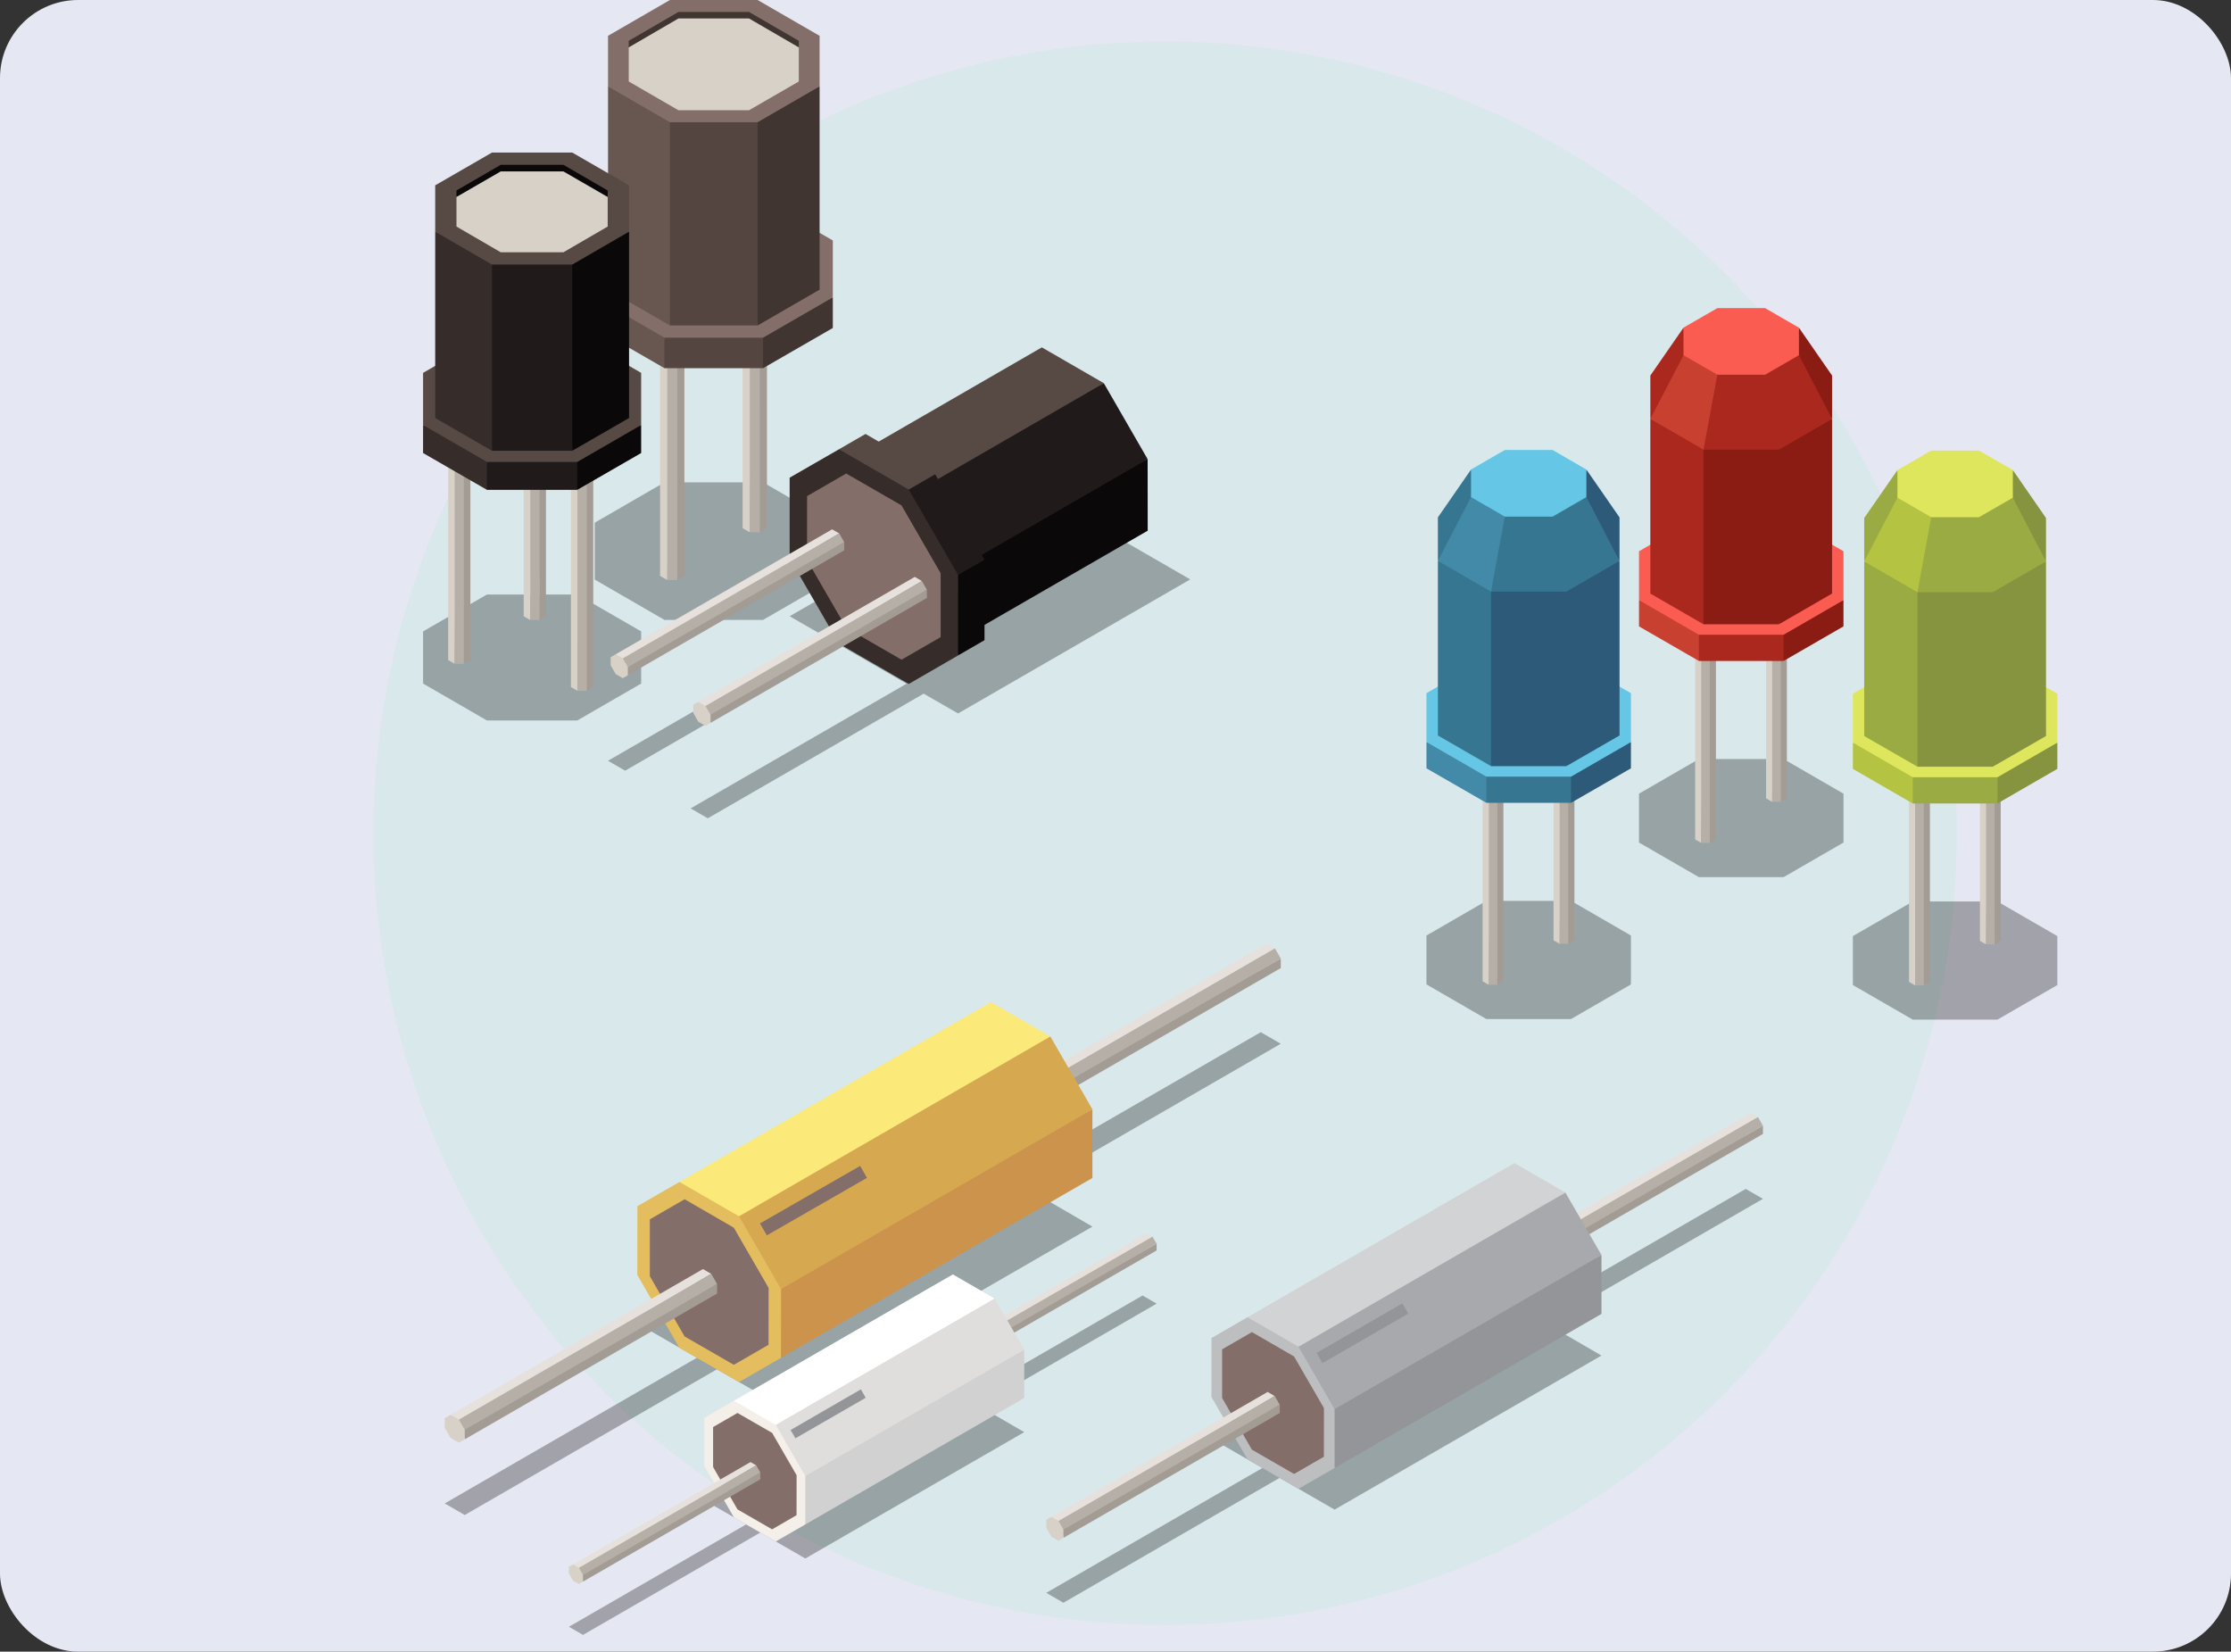 <svg xmlns="http://www.w3.org/2000/svg" width="400" height="296.095" viewBox="0 0 400 296.095">
  <rect x="0" y="0" width="400" height="296.095" fill="#333333" stroke="none"/>
  <g id="Grupo_145533" data-name="Grupo 145533" transform="translate(-1020 -3842)">
    <rect id="BG" width="400" height="296.095" rx="14" transform="translate(1020 3842)" fill="#e5e7f2"/>
    <g id="diodos-01" transform="translate(1085.5 3835.47)">
      <g id="background" transform="translate(-0.309 12.186)" opacity="0.15">
        <circle id="Elipse_5855" data-name="Elipse 5855" cx="141.923" cy="141.923" r="141.923" transform="translate(0 283.823) rotate(-89.27)" fill="#93eac2"/>
      </g>
      <g id="illustrations" transform="translate(10.354 6.53)">
        <path id="Trazado_250923" data-name="Trazado 250923" d="M75.14,85.636V75.444L62.634,68.21H44.956L32.45,75.444V85.636l12.506,7.234H62.634Z" transform="translate(-1.677 18.263)" opacity="0.3"/>
        <path id="Trazado_250924" data-name="Trazado 250924" d="M53.681,87.66l1.29-.743V42.11l-1.71.379Z" transform="translate(6.688 7.772)" fill="#a39c95"/>
        <path id="Trazado_250925" data-name="Trazado 250925" d="M52.646,87.66l-1.276-.743V42.11l1.752.5Z" transform="translate(5.928 7.772)" fill="#d8d1c7"/>
        <path id="Trazado_250926" data-name="Trazado 250926" d="M54.075,87.579H52.28V42.773l1.037-.463.757.463Z" transform="translate(6.294 7.852)" fill="#b5afa7"/>
        <path id="Trazado_250927" data-name="Trazado 250927" d="M55.73,42.62V41.583l-1.29-.743H52.646l-1.276.743V42.62l1.276.743H54.44Z" transform="translate(5.928 7.261)" fill="#e6e1dd"/>
        <path id="Trazado_250928" data-name="Trazado 250928" d="M43.135,93.756l1.276-.729V48.22L42.7,48.6Z" transform="translate(2.443 10.228)" fill="#a39c95"/>
        <path id="Trazado_250929" data-name="Trazado 250929" d="M42.1,93.756l-1.29-.729V48.22l1.752.5Z" transform="translate(1.684 10.228)" fill="#d8d1c7"/>
        <path id="Trazado_250930" data-name="Trazado 250930" d="M43.525,93.675H41.73V48.883l1.023-.463.771.463Z" transform="translate(2.053 10.308)" fill="#b5afa7"/>
        <path id="Trazado_250931" data-name="Trazado 250931" d="M45.17,48.726V47.689l-1.276-.729H42.1l-1.29.729v1.037l1.29.743h1.795Z" transform="translate(1.684 9.721)" fill="#e6e1dd"/>
        <path id="Trazado_250932" data-name="Trazado 250932" d="M55.186,57.248l12.506-7.206V44.56L50.98,48.219Z" transform="translate(5.772 8.757)" fill="#403531"/>
        <path id="Trazado_250933" data-name="Trazado 250933" d="M44.956,57.248,32.45,50.042V44.56l17.2,4.851Z" transform="translate(-1.677 8.757)" fill="#685750"/>
        <path id="Trazado_250934" data-name="Trazado 250934" d="M59.049,56.476H41.37V51.008L51.464,46.48l7.585,4.528Z" transform="translate(1.909 9.528)" fill="#544540"/>
        <path id="Trazado_250935" data-name="Trazado 250935" d="M75.14,49.56V39.354L62.634,32.12H44.956L32.45,39.354V49.56l12.506,7.22H62.634Z" transform="translate(-1.677 3.756)" fill="#836e69"/>
        <path id="Trazado_250936" data-name="Trazado 250936" d="M54.353,60.438l11.118-6.421V17.58L50.61,20.833Z" transform="translate(5.623 -2.088)" fill="#403531"/>
        <path id="Trazado_250937" data-name="Trazado 250937" d="M45.254,60.438l-11.1-6.421V17.58L49.431,21.9Z" transform="translate(-0.994 -2.088)" fill="#685750"/>
        <path id="Trazado_250938" data-name="Trazado 250938" d="M57.786,59.751H42.07V23.314l8.987-4.024,6.729,4.024Z" transform="translate(2.19 -1.401)" fill="#544540"/>
        <path id="Trazado_250939" data-name="Trazado 250939" d="M72.087,22.022V12.951L60.97,6.53H45.254l-11.1,6.421v9.071l11.1,6.421H60.97Z" transform="translate(-0.994 -6.53)" fill="#836e69"/>
        <path id="Trazado_250940" data-name="Trazado 250940" d="M67.293,13.233v1.178H36.8V13.233L45.716,8.06H58.362Z" transform="translate(0.072 -5.915)" fill="#403531"/>
        <path id="Trazado_250941" data-name="Trazado 250941" d="M67.293,14.077V20.19l-8.931,5.159H45.716L36.8,20.19V14.077L45.716,8.89H58.362Z" transform="translate(0.072 -5.581)" fill="#d8d1c7"/>
        <path id="Trazado_250942" data-name="Trazado 250942" d="M49.6,98.518V89.167L38.147,82.55H21.954L10.5,89.167v9.351l11.454,6.617H38.147Z" transform="translate(-10.5 24.027)" opacity="0.3"/>
        <path id="Trazado_250943" data-name="Trazado 250943" d="M25.5,97.778l1.164-.673V56.07l-1.556.336Z" transform="translate(-4.627 13.383)" fill="#a39c95"/>
        <path id="Trazado_250944" data-name="Trazado 250944" d="M24.548,97.778l-1.178-.673V56.07l1.612.449Z" transform="translate(-5.327 13.383)" fill="#d8d1c7"/>
        <path id="Trazado_250945" data-name="Trazado 250945" d="M25.864,97.706H24.21V56.671l.939-.421.715.421Z" transform="translate(-4.989 13.456)" fill="#b5afa7"/>
        <path id="Trazado_250946" data-name="Trazado 250946" d="M27.366,56.536v-.953L26.2,54.91H24.548l-1.178.673v.953l1.178.673H26.2Z" transform="translate(-5.327 12.917)" fill="#e6e1dd"/>
        <path id="Trazado_250947" data-name="Trazado 250947" d="M31.533,106.832l1.178-.673V65.11l-1.57.35Z" transform="translate(-2.203 17.017)" fill="#a39c95"/>
        <path id="Trazado_250948" data-name="Trazado 250948" d="M30.574,106.832l-1.164-.673V65.11l1.612.463Z" transform="translate(-2.899 17.017)" fill="#d8d1c7"/>
        <path id="Trazado_250949" data-name="Trazado 250949" d="M31.894,106.76H30.24V65.725l.939-.435.715.435Z" transform="translate(-2.565 17.089)" fill="#b5afa7"/>
        <path id="Trazado_250950" data-name="Trazado 250950" d="M33.406,65.576v-.939l-1.178-.687H30.574l-1.164.687v.939l1.164.687h1.654Z" transform="translate(-2.899 16.551)" fill="#e6e1dd"/>
        <path id="Trazado_250951" data-name="Trazado 250951" d="M15.823,103.382,17,102.71V61.66l-1.57.35Z" transform="translate(-8.518 15.63)" fill="#a39c95"/>
        <path id="Trazado_250952" data-name="Trazado 250952" d="M14.874,103.382l-1.164-.673V61.66l1.6.463Z" transform="translate(-9.21 15.63)" fill="#d8d1c7"/>
        <path id="Trazado_250953" data-name="Trazado 250953" d="M16.18,103.31H14.54V62.261l.939-.421.7.421Z" transform="translate(-8.876 15.703)" fill="#b5afa7"/>
        <path id="Trazado_250954" data-name="Trazado 250954" d="M17.692,62.126v-.953L16.514,60.5h-1.64l-1.164.673v.953l1.164.673h1.64Z" transform="translate(-9.21 15.164)" fill="#e6e1dd"/>
        <path id="Trazado_250955" data-name="Trazado 250955" d="M31.325,72.5l11.454-6.6V60.88L27.47,64.231Z" transform="translate(-3.679 15.317)" fill="#0a0808"/>
        <path id="Trazado_250956" data-name="Trazado 250956" d="M21.954,72.5,10.5,65.9V60.88l15.744,4.444Z" transform="translate(-10.5 15.317)" fill="#362c29"/>
        <path id="Trazado_250957" data-name="Trazado 250957" d="M34.863,71.8H18.67V66.794l9.253-4.164,6.94,4.164Z" transform="translate(-7.216 16.02)" fill="#211a1a"/>
        <path id="Trazado_250958" data-name="Trazado 250958" d="M49.6,65.462V56.111L38.147,49.48H21.954L10.5,56.111v9.351L21.954,72.08H38.147Z" transform="translate(-10.5 10.734)" fill="#574943"/>
        <path id="Trazado_250959" data-name="Trazado 250959" d="M30.565,75.429l10.178-5.874V36.16L27.13,39.132Z" transform="translate(-3.815 5.38)" fill="#0a0808"/>
        <path id="Trazado_250960" data-name="Trazado 250960" d="M22.228,75.429,12.05,69.555V36.16l14.006,3.954Z" transform="translate(-9.877 5.38)" fill="#362c29"/>
        <path id="Trazado_250961" data-name="Trazado 250961" d="M33.708,74.8H19.31V41.417l8.23-3.687,6.169,3.687Z" transform="translate(-6.959 6.011)" fill="#211a1a"/>
        <path id="Trazado_250962" data-name="Trazado 250962" d="M46.8,40.228V31.914L36.626,26.04h-14.4L12.05,31.914v8.314l10.178,5.888h14.4Z" transform="translate(-9.877 1.312)" fill="#574943"/>
        <path id="Trazado_250963" data-name="Trazado 250963" d="M41.884,32.208v1.164l-7.935-1.346H22.705L14.77,33.372V32.208l7.935-4.6H33.949Z" transform="translate(-8.784 1.943)" fill="#0a0808"/>
        <path id="Trazado_250964" data-name="Trazado 250964" d="M41.884,33.034v5.3l-7.935,4.612H22.705L14.77,38.334v-5.3l7.935-4.584H33.949Z" transform="translate(-8.784 2.281)" fill="#d8d1c7"/>
        <path id="Trazado_250965" data-name="Trazado 250965" d="M138.54,85.616,108.356,68.19,66.718,92.22l6.155,3.547L34.15,118.128l3.07,1.78L75.957,97.547l11.72,6.771L48.969,126.666l3.07,1.78L90.747,106.1l6.169,3.547Z" transform="translate(-0.994 18.255)" opacity="0.3"/>
        <path id="Trazado_250966" data-name="Trazado 250966" d="M109.8,57.371,98.678,50.95,67.12,69.176,77.368,80.419Z" transform="translate(12.259 11.325)" fill="#574943"/>
        <path id="Trazado_250967" data-name="Trazado 250967" d="M113.326,65.24l.014,12.828L81.767,96.294,77.87,80.9Z" transform="translate(16.58 17.069)" fill="#0a0808"/>
        <path id="Trazado_250968" data-name="Trazado 250968" d="M106.64,55.53l7.851,13.613L82.947,87.355,74.97,81.593l.126-7.837Z" transform="translate(15.415 13.166)" fill="#211a1a"/>
        <path id="Trazado_250969" data-name="Trazado 250969" d="M69.371,63.95,61.52,68.478V81.32l7.851,13.613L80.5,101.34l7.837-4.528.014-12.842L80.5,70.371Z" transform="translate(10.008 16.551)" fill="#4290b8"/>
        <path id="Trazado_250970" data-name="Trazado 250970" d="M80.934,69.254,68.443,62.02,63.69,64.768,75.214,77.414Z" transform="translate(10.881 15.775)" fill="#574943"/>
        <path id="Trazado_250971" data-name="Trazado 250971" d="M84.921,78.144V92.57l-4.753,2.748L75.78,77.99Z" transform="translate(15.74 22.194)" fill="#0a0808"/>
        <path id="Trazado_250972" data-name="Trazado 250972" d="M77.385,67.18l8.846,15.309-4.739,2.734L72.52,78.732l.126-8.818Z" transform="translate(14.43 17.849)" fill="#211a1a"/>
        <path id="Trazado_250973" data-name="Trazado 250973" d="M66.226,63.98,57.38,69.069V83.523l8.846,15.309,12.506,7.22,8.832-5.1.014-14.44L78.732,71.2Z" transform="translate(8.344 16.563)" fill="#362c29"/>
        <path id="Trazado_250974" data-name="Trazado 250974" d="M76.55,72.8l-9.926-5.72-7.01,4.052L59.6,82.586l7.024,12.141,9.926,5.734,7.01-4.052V84.955Z" transform="translate(9.236 17.809)" fill="#836e69"/>
        <path id="Trazado_250975" data-name="Trazado 250975" d="M75.208,74.949l-1.276-.729L35.14,96.609,36.3,97.9Z" transform="translate(-0.596 20.679)" fill="#e6e1dd"/>
        <path id="Trazado_250976" data-name="Trazado 250976" d="M75.611,75.86v1.458L36.8,99.721l-.435-1.766Z" transform="translate(-0.101 21.338)" fill="#a39c95"/>
        <path id="Trazado_250977" data-name="Trazado 250977" d="M74.85,74.74l.9,1.57L36.955,98.7l-.925-.659.014-.9Z" transform="translate(-0.238 20.888)" fill="#b5afa7"/>
        <path id="Trazado_250978" data-name="Trazado 250978" d="M35.4,90.19l-.911.533v1.458l.911,1.57,1.262.729.9-.519.014-1.472-.911-1.556Z" transform="translate(-0.857 27.098)" fill="#d8d1c7"/>
        <path id="Trazado_250979" data-name="Trazado 250979" d="M85.782,81.043,84.506,80.3,45.7,102.7l1.178,1.29Z" transform="translate(3.649 23.123)" fill="#e6e1dd"/>
        <path id="Trazado_250980" data-name="Trazado 250980" d="M86.181,81.94v1.472l-38.792,22.4-.449-1.766Z" transform="translate(4.148 23.782)" fill="#a39c95"/>
        <path id="Trazado_250981" data-name="Trazado 250981" d="M85.42,80.83l.9,1.556-38.792,22.4-.925-.659.014-.9Z" transform="translate(4.011 23.336)" fill="#b5afa7"/>
        <path id="Trazado_250982" data-name="Trazado 250982" d="M45.957,96.28l-.9.519v1.472l.9,1.57,1.276.729.911-.519V98.579l-.911-1.556Z" transform="translate(3.392 29.546)" fill="#d8d1c7"/>
        <path id="Trazado_250983" data-name="Trazado 250983" d="M202.661,118.563V109.8l-10.739-6.211H176.739L166,109.8v8.762l10.739,6.2h15.183Z" transform="translate(52.006 32.485)" opacity="0.3"/>
        <path id="Trazado_250984" data-name="Trazado 250984" d="M184.234,120.281l1.094-.631V81.18l-1.458.308Z" transform="translate(59.189 23.477)" fill="#a39c95"/>
        <path id="Trazado_250985" data-name="Trazado 250985" d="M183.344,120.281l-1.094-.631V81.18l1.5.421Z" transform="translate(58.537 23.477)" fill="#d8d1c7"/>
        <path id="Trazado_250986" data-name="Trazado 250986" d="M184.572,120.216H183.03V81.747l.883-.407.659.407Z" transform="translate(58.851 23.541)" fill="#b5afa7"/>
        <path id="Trazado_250987" data-name="Trazado 250987" d="M185.979,81.622v-.9l-1.094-.645h-1.542l-1.094.645v.9l1.094.631h1.542Z" transform="translate(58.537 23.035)" fill="#e6e1dd"/>
        <path id="Trazado_250988" data-name="Trazado 250988" d="M175.164,125.535l1.094-.631V86.42l-1.458.322Z" transform="translate(55.543 25.583)" fill="#a39c95"/>
        <path id="Trazado_250989" data-name="Trazado 250989" d="M174.274,125.535l-1.094-.631V86.42l1.5.435Z" transform="translate(54.892 25.583)" fill="#d8d1c7"/>
        <path id="Trazado_250990" data-name="Trazado 250990" d="M175.5,125.466H173.96V87l.883-.407L175.5,87Z" transform="translate(55.205 25.651)" fill="#b5afa7"/>
        <path id="Trazado_250991" data-name="Trazado 250991" d="M176.909,86.858v-.883l-1.094-.645h-1.542l-1.094.645v.883l1.094.645h1.542Z" transform="translate(54.892 25.145)" fill="#e6e1dd"/>
        <path id="Trazado_250992" data-name="Trazado 250992" d="M185.531,94.177l10.739-6.2V83.27L181.9,86.41Z" transform="translate(58.397 24.317)" fill="#8a1c14"/>
        <path id="Trazado_250993" data-name="Trazado 250993" d="M176.739,94.177,166,87.981V83.27l14.763,4.178Z" transform="translate(52.006 24.317)" fill="#c84030"/>
        <path id="Trazado_250994" data-name="Trazado 250994" d="M188.843,93.514H173.66v-4.7l8.664-3.9,6.519,3.9Z" transform="translate(55.085 24.98)" fill="#ab281f"/>
        <path id="Trazado_250995" data-name="Trazado 250995" d="M202.661,87.563V78.8L191.922,72.59H176.739L166,78.8v8.762l10.739,6.211h15.183Z" transform="translate(52.006 20.024)" fill="#fa5c52"/>
        <path id="Trazado_250996" data-name="Trazado 250996" d="M184.815,96.916l9.533-5.51V60.1L181.59,62.89Z" transform="translate(58.272 15.003)" fill="#8a1c14"/>
        <path id="Trazado_250997" data-name="Trazado 250997" d="M176.983,96.916l-9.533-5.51V60.1l13.122,3.715Z" transform="translate(52.588 15.003)" fill="#ab281f"/>
        <path id="Trazado_250998" data-name="Trazado 250998" d="M187.765,96.325H174.25V65.019l7.725-3.449,5.79,3.449Z" transform="translate(55.322 15.594)" fill="#8a1c14"/>
        <path id="Trazado_250999" data-name="Trazado 250999" d="M184.96,55.23l8.033,9.561V57.01l-5.944-8.58Z" transform="translate(59.627 10.312)" fill="#8a1c14"/>
        <path id="Trazado_251000" data-name="Trazado 251000" d="M185.136,68.886l9.533-5.51L188.725,51.95h-3.253l-4.683,2.229Z" transform="translate(57.951 11.727)" fill="#ab281f"/>
        <path id="Trazado_251001" data-name="Trazado 251001" d="M187.765,68.247H174.25l.757-14.707,10.29,1.276Z" transform="translate(55.322 12.366)" fill="#ab281f"/>
        <path id="Trazado_251002" data-name="Trazado 251002" d="M175.5,55.23l-8.047,9.561V57.01l5.944-8.58Z" transform="translate(52.588 10.312)" fill="#ab281f"/>
        <path id="Trazado_251003" data-name="Trazado 251003" d="M176.983,68.886l-9.533-5.51,5.944-11.426h3.267l2.8,3.5Z" transform="translate(52.588 11.727)" fill="#c84030"/>
        <path id="Trazado_251004" data-name="Trazado 251004" d="M186.327,45.93h-8.566l-6.071,3.5V54.37l6.071,3.5h8.566l6.056-3.5V49.435Z" transform="translate(54.293 9.307)" fill="#fa5c52"/>
        <path id="Trazado_251005" data-name="Trazado 251005" d="M230.011,136.783v-8.776l-10.739-6.2H204.089l-10.739,6.2v8.776l10.739,6.2h15.183Z" transform="translate(62.999 39.808)" opacity="0.3"/>
        <path id="Trazado_251006" data-name="Trazado 251006" d="M211.585,138.5l1.094-.631V99.4l-1.458.308Z" transform="translate(70.182 30.8)" fill="#a39c95"/>
        <path id="Trazado_251007" data-name="Trazado 251007" d="M210.694,138.5l-1.094-.631V99.4l1.5.421Z" transform="translate(69.531 30.8)" fill="#d8d1c7"/>
        <path id="Trazado_251008" data-name="Trazado 251008" d="M211.922,138.436H210.38V99.967l.883-.407.659.407Z" transform="translate(69.845 30.865)" fill="#b5afa7"/>
        <path id="Trazado_251009" data-name="Trazado 251009" d="M213.329,99.838v-.9l-1.094-.631h-1.542l-1.094.631v.9l1.094.631h1.542Z" transform="translate(69.531 30.362)" fill="#e6e1dd"/>
        <path id="Trazado_251010" data-name="Trazado 251010" d="M202.529,143.755l1.094-.631V104.64l-1.472.322Z" transform="translate(66.537 32.907)" fill="#a39c95"/>
        <path id="Trazado_251011" data-name="Trazado 251011" d="M201.624,143.755l-1.094-.631V104.64l1.514.421Z" transform="translate(65.885 32.907)" fill="#d8d1c7"/>
        <path id="Trazado_251012" data-name="Trazado 251012" d="M202.866,143.686H201.31V105.2l.883-.393.673.393Z" transform="translate(66.199 32.975)" fill="#b5afa7"/>
        <path id="Trazado_251013" data-name="Trazado 251013" d="M204.273,105.078v-.9l-1.094-.631h-1.556l-1.094.631v.9l1.094.631h1.556Z" transform="translate(65.885 32.469)" fill="#e6e1dd"/>
        <path id="Trazado_251014" data-name="Trazado 251014" d="M212.877,112.4l10.739-6.2V101.49l-14.356,3.14Z" transform="translate(69.395 31.641)" fill="#86943f"/>
        <path id="Trazado_251015" data-name="Trazado 251015" d="M204.089,112.4l-10.739-6.2V101.49l14.763,4.178Z" transform="translate(62.999 31.641)" fill="#b4c342"/>
        <path id="Trazado_251016" data-name="Trazado 251016" d="M216.193,111.734H201.01v-4.7l8.664-3.9,6.519,3.9Z" transform="translate(66.078 32.304)" fill="#9aab43"/>
        <path id="Trazado_251017" data-name="Trazado 251017" d="M230.011,105.783V97.021L219.272,90.81H204.089L193.35,97.021v8.762l10.739,6.211h15.183Z" transform="translate(62.999 27.348)" fill="#dde65c"/>
        <path id="Trazado_251018" data-name="Trazado 251018" d="M212.165,115.122l9.547-5.5V78.32L208.94,81.11Z" transform="translate(69.266 22.327)" fill="#86943f"/>
        <path id="Trazado_251019" data-name="Trazado 251019" d="M204.347,115.122l-9.547-5.5V78.32l13.122,3.715Z" transform="translate(63.582 22.327)" fill="#9aab43"/>
        <path id="Trazado_251020" data-name="Trazado 251020" d="M215.111,114.531h-13.5V83.253l7.711-3.463,5.79,3.463Z" transform="translate(66.319 22.918)" fill="#86943f"/>
        <path id="Trazado_251021" data-name="Trazado 251021" d="M212.31,73.454l8.047,9.561V75.234l-5.944-8.594Z" transform="translate(70.62 17.632)" fill="#86943f"/>
        <path id="Trazado_251022" data-name="Trazado 251022" d="M212.482,87.12l9.547-5.524L216.085,70.17h-3.267l-4.669,2.215Z" transform="translate(68.948 19.051)" fill="#9aab43"/>
        <path id="Trazado_251023" data-name="Trazado 251023" d="M215.111,86.485h-13.5l.743-14.735,10.29,1.29Z" transform="translate(66.319 19.686)" fill="#9aab43"/>
        <path id="Trazado_251024" data-name="Trazado 251024" d="M202.847,73.454,194.8,83.015V75.234l5.958-8.594Z" transform="translate(63.582 17.632)" fill="#9aab43"/>
        <path id="Trazado_251025" data-name="Trazado 251025" d="M204.347,87.12,194.8,81.6l5.958-11.426h3.253l2.8,3.5Z" transform="translate(63.582 19.051)" fill="#b4c342"/>
        <path id="Trazado_251026" data-name="Trazado 251026" d="M213.672,64.15h-8.566l-6.056,3.491V72.59l6.056,3.5h8.566l6.071-3.5V67.641Z" transform="translate(65.29 16.631)" fill="#dde65c"/>
        <path id="Trazado_251027" data-name="Trazado 251027" d="M175.481,136.7v-8.762l-10.739-6.211H149.559l-10.739,6.211V136.7l10.739,6.211h15.183Z" transform="translate(41.08 39.776)" opacity="0.3"/>
        <path id="Trazado_251028" data-name="Trazado 251028" d="M157.055,138.435l1.108-.631V99.32l-1.472.322Z" transform="translate(48.263 30.768)" fill="#a39c95"/>
        <path id="Trazado_251029" data-name="Trazado 251029" d="M156.164,138.435l-1.094-.631V99.32l1.5.421Z" transform="translate(47.612 30.768)" fill="#d8d1c7"/>
        <path id="Trazado_251030" data-name="Trazado 251030" d="M157.392,138.366H155.85V99.883l.883-.393.659.393Z" transform="translate(47.926 30.837)" fill="#b5afa7"/>
        <path id="Trazado_251031" data-name="Trazado 251031" d="M158.813,99.758v-.9l-1.108-.631h-1.542l-1.094.631v.9l1.094.631h1.542Z" transform="translate(47.612 30.33)" fill="#e6e1dd"/>
        <path id="Trazado_251032" data-name="Trazado 251032" d="M147.985,143.671l1.094-.631V104.57l-1.458.322Z" transform="translate(44.617 32.879)" fill="#a39c95"/>
        <path id="Trazado_251033" data-name="Trazado 251033" d="M147.108,143.671,146,143.04V104.57l1.514.421Z" transform="translate(43.966 32.879)" fill="#d8d1c7"/>
        <path id="Trazado_251034" data-name="Trazado 251034" d="M148.318,143.6H146.79v-38.47l.869-.393.659.393Z" transform="translate(44.284 32.947)" fill="#b5afa7"/>
        <path id="Trazado_251035" data-name="Trazado 251035" d="M149.729,105.008v-.9l-1.094-.631h-1.528l-1.108.631v.9l1.108.631h1.528Z" transform="translate(43.966 32.44)" fill="#e6e1dd"/>
        <path id="Trazado_251036" data-name="Trazado 251036" d="M158.347,112.313l10.739-6.183V101.42l-14.356,3.14Z" transform="translate(47.475 31.612)" fill="#2d5a78"/>
        <path id="Trazado_251037" data-name="Trazado 251037" d="M149.559,112.313l-10.739-6.183V101.42l14.763,4.178Z" transform="translate(41.08 31.612)" fill="#428aa8"/>
        <path id="Trazado_251038" data-name="Trazado 251038" d="M161.663,111.65H146.48v-4.7l8.664-3.883,6.519,3.883Z" transform="translate(44.159 32.276)" fill="#377691"/>
        <path id="Trazado_251039" data-name="Trazado 251039" d="M175.481,105.713V96.951L164.742,90.74H149.559L138.82,96.951v8.762l10.739,6.2h15.183Z" transform="translate(41.08 27.319)" fill="#65c6e5"/>
        <path id="Trazado_251040" data-name="Trazado 251040" d="M157.635,115.052l9.533-5.5V78.25L154.41,81.04Z" transform="translate(47.347 22.299)" fill="#2d5a78"/>
        <path id="Trazado_251041" data-name="Trazado 251041" d="M149.813,115.052l-9.533-5.5V78.25l13.108,3.7Z" transform="translate(41.667 22.299)" fill="#377691"/>
        <path id="Trazado_251042" data-name="Trazado 251042" d="M160.581,114.465h-13.5V83.173l7.711-3.463,5.79,3.463Z" transform="translate(44.4 22.886)" fill="#2d5a78"/>
        <path id="Trazado_251043" data-name="Trazado 251043" d="M157.78,73.37l8.033,9.575V75.15l-5.944-8.58Z" transform="translate(48.701 17.604)" fill="#2d5a78"/>
        <path id="Trazado_251044" data-name="Trazado 251044" d="M157.952,87.036l9.533-5.51L161.541,70.1h-3.253l-4.669,2.215Z" transform="translate(47.029 19.023)" fill="#377691"/>
        <path id="Trazado_251045" data-name="Trazado 251045" d="M160.581,86.4h-13.5l.743-14.721,10.29,1.29Z" transform="translate(44.4 19.658)" fill="#377691"/>
        <path id="Trazado_251046" data-name="Trazado 251046" d="M148.313,73.37l-8.033,9.575V75.15l5.944-8.58Z" transform="translate(41.667 17.604)" fill="#377691"/>
        <path id="Trazado_251047" data-name="Trazado 251047" d="M149.813,87.036l-9.533-5.51L146.224,70.1h3.253l2.8,3.5Z" transform="translate(41.667 19.023)" fill="#428aa8"/>
        <path id="Trazado_251048" data-name="Trazado 251048" d="M159.142,64.07h-8.566l-6.057,3.5v4.949l6.057,3.5h8.566l6.056-3.5V67.575Z" transform="translate(43.371 16.599)" fill="#65c6e5"/>
        <path id="Trazado_251049" data-name="Trazado 251049" d="M117.927,166.713l45.241-26.119-3.589-2.075-45.255,26.133L103.641,158.5,47.814,190.729l10.669,6.155L13.27,223l3.589,2.075,45.213-26.119,11.5,6.631,55.826-32.217Z" transform="translate(-9.387 46.525)" opacity="0.3"/>
        <path id="Trazado_251050" data-name="Trazado 251050" d="M132.837,128.045l-1.472-.855L86.11,153.309l1.374,1.5Z" transform="translate(19.893 41.971)" fill="#e6e1dd"/>
        <path id="Trazado_251051" data-name="Trazado 251051" d="M133.31,129.1v1.71L88.069,156.929l-.519-2.047Z" transform="translate(20.471 42.739)" fill="#a39c95"/>
        <path id="Trazado_251052" data-name="Trazado 251052" d="M132.415,127.8l1.051,1.823L88.225,155.741l-1.065-.771.014-1.051Z" transform="translate(20.315 42.216)" fill="#b5afa7"/>
        <path id="Trazado_251053" data-name="Trazado 251053" d="M86.411,145.82l-1.051.6v1.724l1.051,1.823,1.486.841,1.051-.6V148.5L87.9,146.675Z" transform="translate(19.591 49.46)" fill="#d8d1c7"/>
        <path id="Trazado_251054" data-name="Trazado 251054" d="M109.785,140.839,99.13,134.67,43.29,166.915l9.828,10.8Z" transform="translate(2.68 44.978)" fill="#fbe979"/>
        <path id="Trazado_251055" data-name="Trazado 251055" d="M113.183,148.38v12.309l-55.84,32.245L53.6,178.158Z" transform="translate(6.825 50.489)" fill="#cc934c"/>
        <path id="Trazado_251056" data-name="Trazado 251056" d="M106.758,139.07l7.543,13.052L58.475,184.353,50.82,178.83l.112-7.529Z" transform="translate(5.707 46.746)" fill="#d6a950"/>
        <rect id="Rectángulo_43900" data-name="Rectángulo 43900" width="20.707" height="2.467" transform="translate(60.403 219.331) rotate(-29.87)" fill="#836e69"/>
        <path id="Trazado_251057" data-name="Trazado 251057" d="M45.457,157.67l-7.543,4.346L37.9,174.339l7.543,13.066,10.683,6.155,7.529-4.36.014-12.323-7.543-13.052Z" transform="translate(0.514 54.223)" fill="#e3bd5e"/>
        <path id="Trazado_251058" data-name="Trazado 251058" d="M54.557,164.983l-8.818-5.1-6.239,3.6v10.192l6.225,10.8,8.832,5.089,6.225-3.589.014-10.192Z" transform="translate(1.157 55.111)" fill="#836e69"/>
        <path id="Trazado_251059" data-name="Trazado 251059" d="M60.747,169.665l-1.486-.855L14.02,194.929l1.374,1.514Z" transform="translate(-9.085 58.701)" fill="#e6e1dd"/>
        <path id="Trazado_251060" data-name="Trazado 251060" d="M61.22,170.72v1.71L15.979,198.563,15.46,196.5Z" transform="translate(-8.506 59.469)" fill="#a39c95"/>
        <path id="Trazado_251061" data-name="Trazado 251061" d="M60.325,169.42l1.051,1.823L16.135,197.375,15.07,196.6l.014-1.051Z" transform="translate(-8.663 58.946)" fill="#b5afa7"/>
        <path id="Trazado_251062" data-name="Trazado 251062" d="M14.321,187.44l-1.051.617v1.71l1.051,1.823,1.486.855,1.051-.6v-1.71l-1.051-1.823Z" transform="translate(-9.387 66.189)" fill="#d8d1c7"/>
        <path id="Trazado_251063" data-name="Trazado 251063" d="M102.725,192.014l31.8-18.366L132,172.19l-31.811,18.38-7.515-4.332L53.432,208.893l7.5,4.332L29.15,231.577l2.524,1.458,31.8-18.352,8.061,4.655,39.255-22.656Z" transform="translate(-3.003 60.059)" opacity="0.3"/>
        <path id="Trazado_251064" data-name="Trazado 251064" d="M113.208,164.833l-1.065-.6L80.36,182.582l.953,1.051Z" transform="translate(17.581 56.86)" fill="#e6e1dd"/>
        <path id="Trazado_251065" data-name="Trazado 251065" d="M113.535,165.57v1.206l-31.8,18.352-.379-1.444Z" transform="translate(17.983 57.398)" fill="#a39c95"/>
        <path id="Trazado_251066" data-name="Trazado 251066" d="M112.915,164.66l.729,1.276-31.8,18.352-.757-.533.014-.743Z" transform="translate(17.875 57.033)" fill="#b5afa7"/>
        <path id="Trazado_251067" data-name="Trazado 251067" d="M80.573,177.32l-.743.435v1.206l.743,1.276,1.037.6.743-.435V179.2l-.743-1.276Z" transform="translate(17.368 62.122)" fill="#d8d1c7"/>
        <path id="Trazado_251068" data-name="Trazado 251068" d="M96.991,173.822l-7.486-4.332L50.25,192.146l6.912,7.585Z" transform="translate(5.478 58.974)" fill="#fff"/>
        <path id="Trazado_251069" data-name="Trazado 251069" d="M99.391,179.12v8.664l-39.255,22.67-2.636-10.4Z" transform="translate(8.392 62.845)" fill="#d1d1d1"/>
        <path id="Trazado_251070" data-name="Trazado 251070" d="M94.861,172.58l5.313,9.169L60.92,204.4l-5.37-3.869.07-5.3Z" transform="translate(7.609 60.216)" fill="#e0dedc"/>
        <path id="Trazado_251071" data-name="Trazado 251071" d="M70.1,184.19l.869,1.514-12.6,7.262L57.5,191.48Z" transform="translate(8.392 64.883)" fill="#939598"/>
        <path id="Trazado_251072" data-name="Trazado 251072" d="M51.769,185.65l-5.3,3.056v8.664l5.3,9.183,7.5,4.318,5.3-3.042v-8.678l-5.3-9.169Z" transform="translate(3.959 65.47)" fill="#f4efe9"/>
        <path id="Trazado_251073" data-name="Trazado 251073" d="M58.175,190.785l-6.211-3.575-4.374,2.524V196.9l4.374,7.6,6.211,3.575,4.374-2.538.014-7.164Z" transform="translate(4.409 66.097)" fill="#836e69"/>
        <path id="Trazado_251074" data-name="Trazado 251074" d="M62.528,194.079l-1.037-.589L29.68,211.842l.967,1.051Z" transform="translate(-2.79 68.621)" fill="#e6e1dd"/>
        <path id="Trazado_251075" data-name="Trazado 251075" d="M62.851,194.83v1.206l-31.8,18.352-.365-1.444Z" transform="translate(-2.384 69.16)" fill="#a39c95"/>
        <path id="Trazado_251076" data-name="Trazado 251076" d="M62.235,193.91l.729,1.29-31.8,18.366-.757-.547.028-.743Z" transform="translate(-2.497 68.79)" fill="#b5afa7"/>
        <path id="Trazado_251077" data-name="Trazado 251077" d="M29.893,206.58,29.15,207v1.206l.743,1.29,1.051.6.729-.435v-1.192l-.729-1.29Z" transform="translate(-3.003 73.883)" fill="#d8d1c7"/>
        <path id="Trazado_251078" data-name="Trazado 251078" d="M179.912,182.73,218.69,160.34l-3.084-1.781-38.792,22.4-9.141-5.285-47.863,27.633,9.141,5.285L90.2,230.971l3.07,1.78,38.764-22.389,9.856,5.692,47.849-27.619Z" transform="translate(21.537 54.581)" opacity="0.3"/>
        <path id="Trazado_251079" data-name="Trazado 251079" d="M192.694,149.579l-1.276-.729L152.64,171.239l1.178,1.29Z" transform="translate(46.635 50.678)" fill="#e6e1dd"/>
        <path id="Trazado_251080" data-name="Trazado 251080" d="M193.1,150.48v1.472l-38.778,22.389-.449-1.766Z" transform="translate(47.13 51.333)" fill="#a39c95"/>
        <path id="Trazado_251081" data-name="Trazado 251081" d="M192.332,149.37l.9,1.556-38.778,22.389-.911-.659v-.9Z" transform="translate(46.997 50.887)" fill="#b5afa7"/>
        <path id="Trazado_251082" data-name="Trazado 251082" d="M152.9,164.82l-.911.519v1.472l.911,1.556,1.262.729.911-.519v-1.472l-.911-1.556Z" transform="translate(46.374 57.097)" fill="#d8d1c7"/>
        <path id="Trazado_251083" data-name="Trazado 251083" d="M172.934,160.545l-9.141-5.285L115.93,182.893l8.426,9.253Z" transform="translate(31.879 53.254)" fill="#d1d3d4"/>
        <path id="Trazado_251084" data-name="Trazado 251084" d="M175.844,167.01v10.557L127.994,205.2l-3.225-12.66Z" transform="translate(35.433 57.977)" fill="#939598"/>
        <path id="Trazado_251085" data-name="Trazado 251085" d="M170.337,159.03l6.463,11.188L128.951,197.85l-6.561-4.739.084-6.449Z" transform="translate(34.476 54.77)" fill="#a7a9ac"/>
        <path id="Trazado_251086" data-name="Trazado 251086" d="M140.136,173.2l1.066,1.823L125.835,183.9l-1.065-1.823Z" transform="translate(35.433 60.465)" fill="#939598"/>
        <path id="Trazado_251087" data-name="Trazado 251087" d="M117.783,174.97,111.32,178.7v10.557l6.463,11.2,9.141,5.271L133.4,202V191.443l-6.477-11.188Z" transform="translate(30.026 61.177)" fill="#bcbec0"/>
        <path id="Trazado_251088" data-name="Trazado 251088" d="M125.588,181.244l-7.557-4.374-5.341,3.084v8.734l5.327,9.253,7.571,4.36,5.341-3.084.014-8.72Z" transform="translate(30.577 61.941)" fill="#836e69"/>
        <path id="Trazado_251089" data-name="Trazado 251089" d="M130.894,185.263l-1.262-.743-38.792,22.4,1.178,1.276Z" transform="translate(21.794 65.016)" fill="#e6e1dd"/>
        <path id="Trazado_251090" data-name="Trazado 251090" d="M131.307,186.16v1.472L92.515,210.021l-.435-1.766Z" transform="translate(22.292 65.675)" fill="#a39c95"/>
        <path id="Trazado_251091" data-name="Trazado 251091" d="M130.532,185.05l.911,1.556L92.651,209l-.911-.659.028-.9Z" transform="translate(22.156 65.229)" fill="#b5afa7"/>
        <path id="Trazado_251092" data-name="Trazado 251092" d="M91.1,200.5l-.9.5v1.472l.9,1.57,1.29.729.883-.519v-1.472l-.883-1.556Z" transform="translate(21.537 71.439)" fill="#d8d1c7"/>
      </g>
    </g>
  </g>
</svg>
